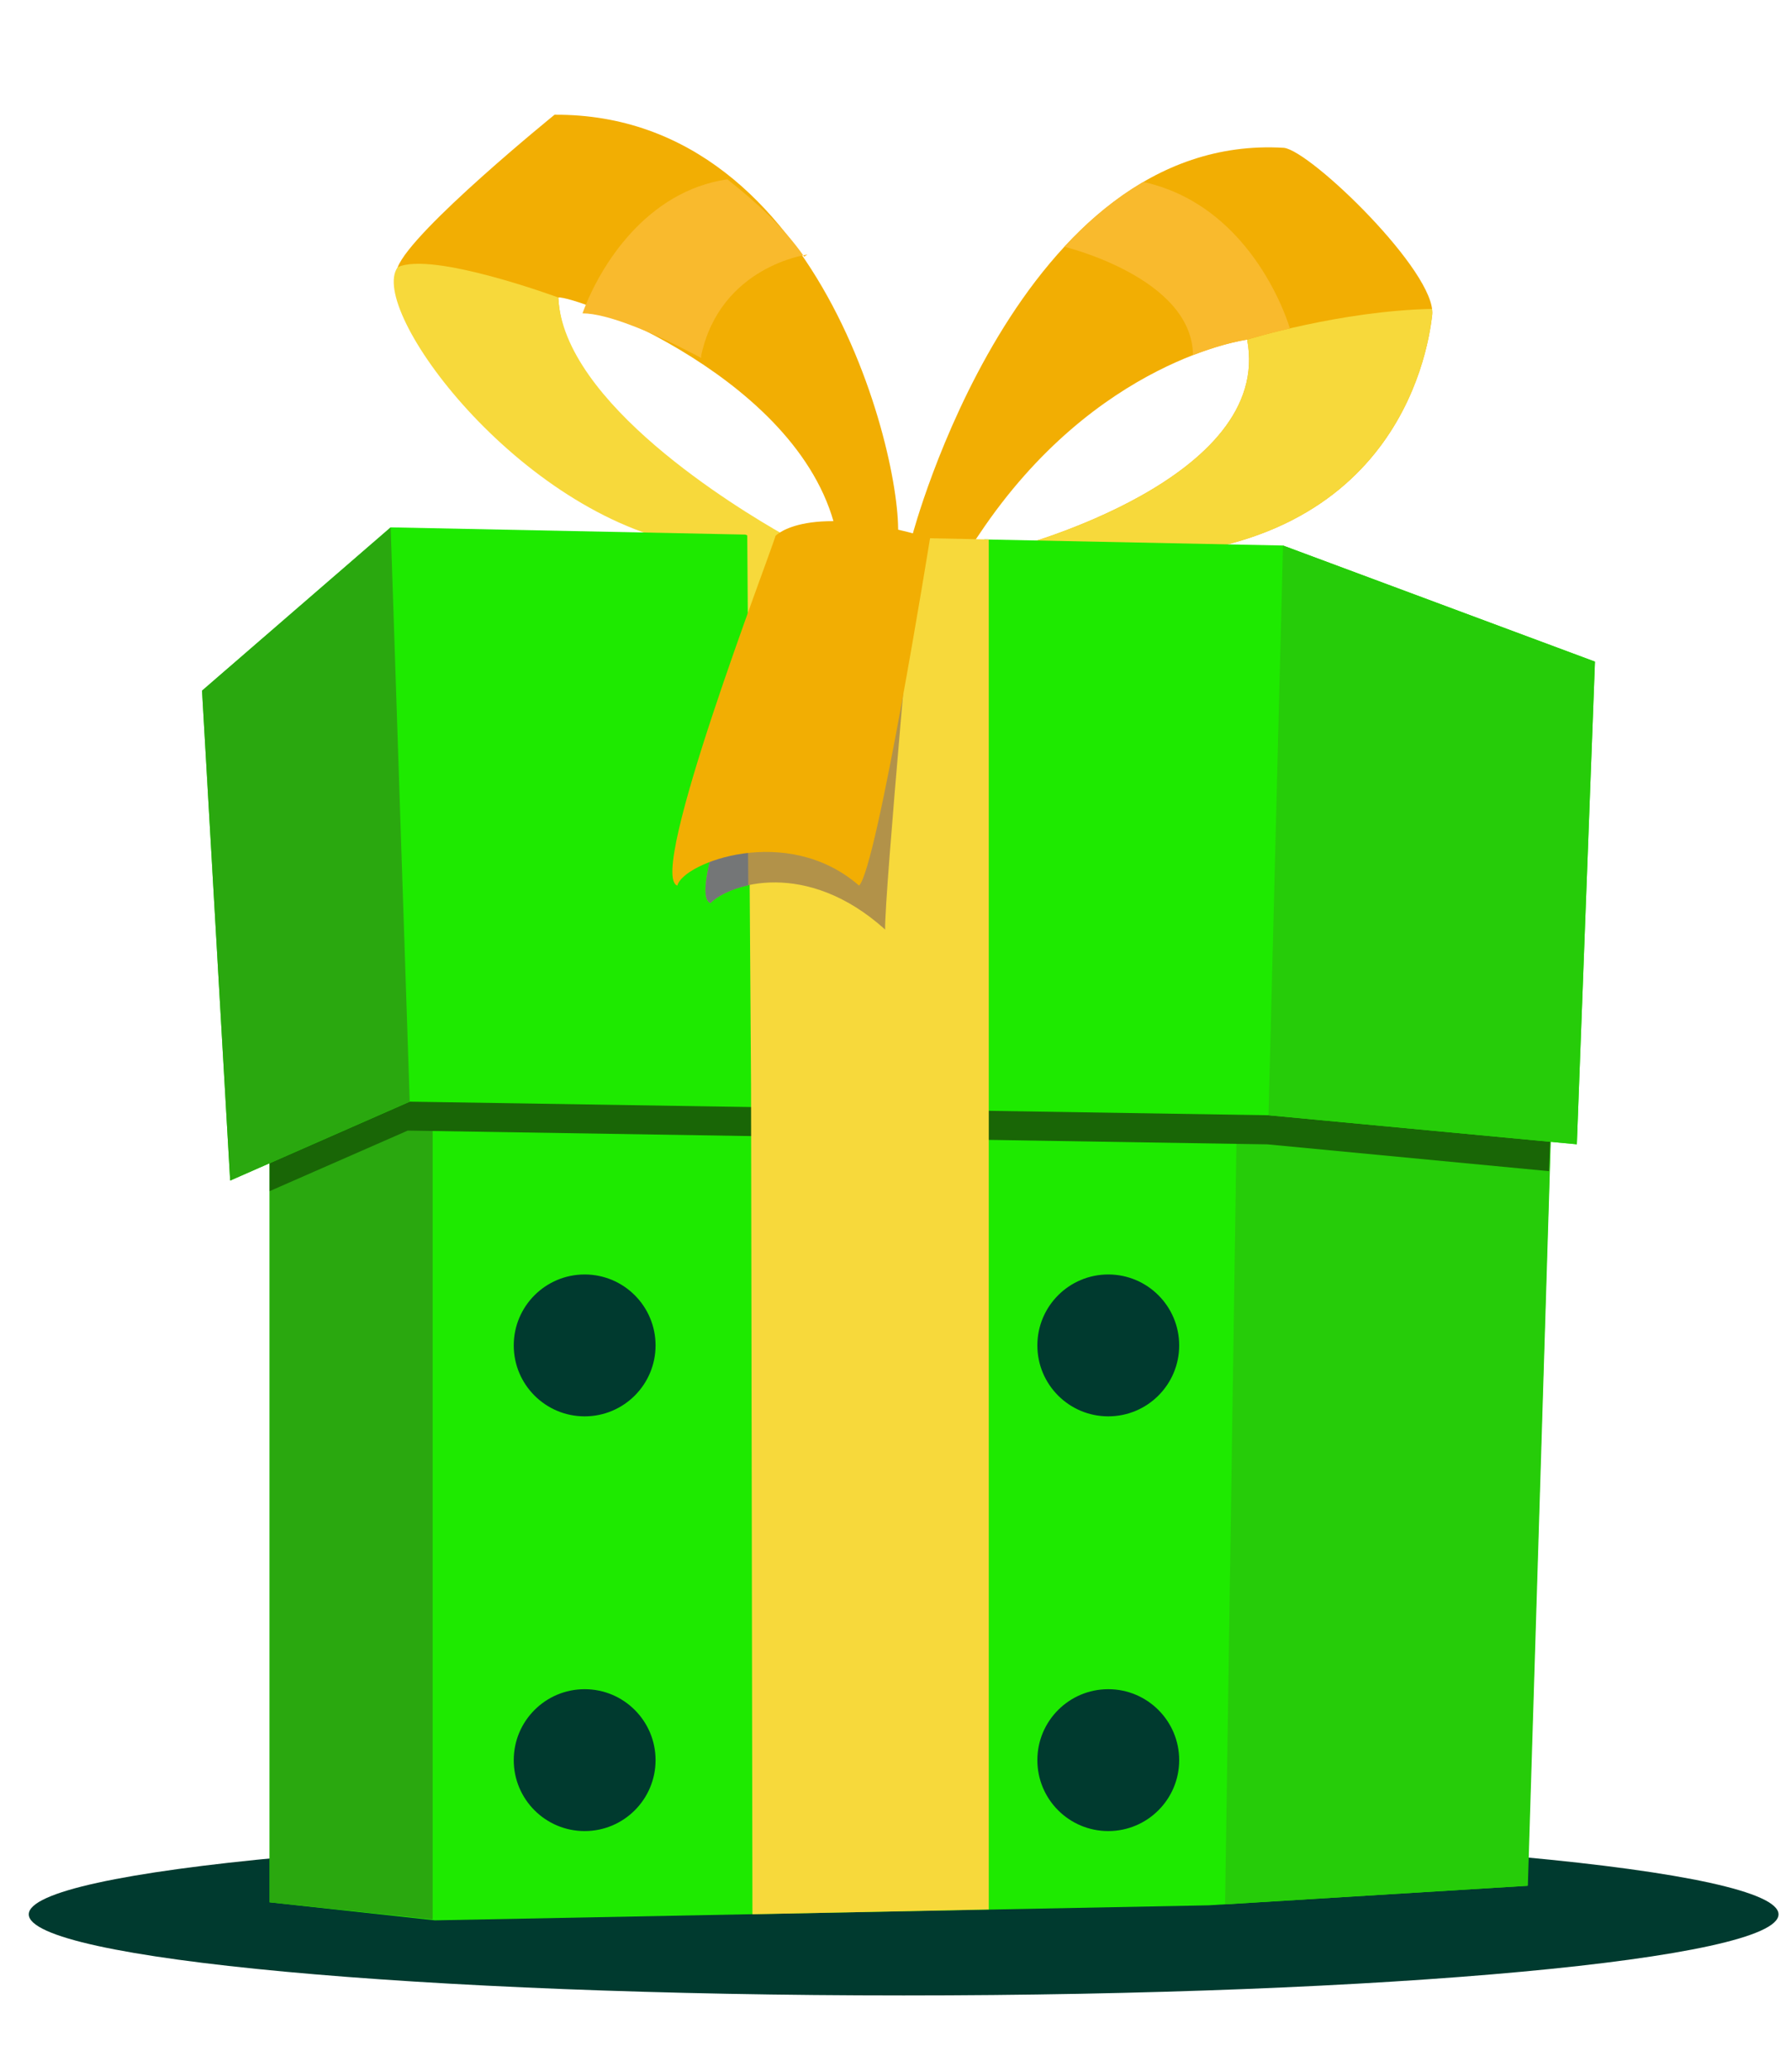 <?xml version="1.0" encoding="utf-8"?>
<!-- Generator: Adobe Illustrator 16.0.0, SVG Export Plug-In . SVG Version: 6.00 Build 0)  -->
<!DOCTYPE svg PUBLIC "-//W3C//DTD SVG 1.1//EN" "http://www.w3.org/Graphics/SVG/1.1/DTD/svg11.dtd">
<svg version="1.1" id="Capa_1" xmlns="http://www.w3.org/2000/svg" xmlns:xlink="http://www.w3.org/1999/xlink" x="0px" y="0px"
	 width="186.788px" height="216px" viewBox="0 0 186.788 216" enable-background="new 0 0 186.788 216" xml:space="preserve">
<path fill="#003A2F" d="M185.487,199.567c0,4.669-40.852,8.453-91.243,8.453C43.851,208.02,3,204.236,3,199.567
	s40.851-8.453,91.244-8.453C144.636,191.114,185.487,194.898,185.487,199.567"/>
<path fill="#F2AE03" d="M95.134,55.868c0,0,11.08-42.145,38.769-40.458c2.815,0.316,15.957,13.036,15.464,17.418
	c-0.493,4.379-4.174,25.823-34.212,25.294c-30.035-0.53-9.385-1.057-9.385-1.057s27.093-7.088,24.298-21.659
	c0,0-15.751,2.028-27.945,20.298C89.927,73.972,95.134,55.868,95.134,55.868"/>
<path fill="#F7D93B" d="M149.366,32.827c0.021-0.19,0.008-0.402-0.021-0.623c-9.6,0.2-19.277,3.202-19.277,3.202
	c2.795,14.571-24.297,21.659-24.297,21.659s-0.09,0.002-0.248,0.006l-0.869,0.808c2.481,0.08,5.893,0.161,10.501,0.242
	C145.192,58.652,148.873,37.207,149.366,32.827"/>
<path fill="#F2AE03" d="M93.569,56.63c1.132-6.304-7.203-44.836-35.733-44.669c0,0-14.874,12.055-16.363,15.899
	c-1.489,3.845,11.639,19.704,19.981,21.994c9.231,2.535,18.976,5.297,18.976,5.297S58.855,44.18,58.226,31.014
	c1.715-0.229,25.855,8.593,29.086,24.913C90.545,72.247,93.569,56.63,93.569,56.63"/>
<path fill="#F7D93B" d="M71.99,56.814c6.936,1.225,4.626-0.768,8.169,0l1.608-1.055C76.779,52.928,58.751,42,58.226,31.014
	c0,0-13.181-4.863-16.753-3.152C38.293,32.205,54.047,53.648,71.99,56.814"/>
<polygon fill="#1EEA00" points="28.121,120.17 28.121,198.313 45.356,200.193 126.041,198.626 159.291,196.589 161.871,113.693
	31.677,110.873 "/>
<polygon fill="#26CC09" points="159.344,196.588 161.897,113.693 133.043,113.067 128.985,116.769 127.767,198.527 "/>
<polygon fill="#2AA80F" points="28.121,120.17 28.121,198.313 45.121,200.099 45.121,113.066 35.108,110.937 31.791,110.873 "/>
<polygon fill="#196606" points="28.121,119.29 28.121,124.174 42.519,117.863 132.19,119.298 161.549,122.092 161.871,113.425
	31.677,110.873 "/>
<polygon fill="#1EEA00" points="21.072,72 40.744,54.977 77.721,55.729 89.302,60.221 102.7,56.236 133.808,56.869 166.342,68.975
	164.451,119.29 132.296,116.263 42.73,114.845 24.004,123.073 "/>
<polygon fill="#2AA80F" points="21.072,72 24.004,123.073 42.73,114.845 40.744,54.977 "/>
<polygon fill="#26CC09" points="166.342,68.974 133.808,56.869 132.296,116.263 164.451,119.29 "/>
<polygon fill="#F7D93B" points="77.932,55.729 78.328,113.034 78.473,199.558 103.121,199.059 103.121,115.793 103.121,113.806
	103.121,56.236 "/>
<path fill="#B29249" d="M74.1,94.139c2.006-2.037,10.023-4.611,18.212,2.764c-0.085-3.617,3.272-40.014,3.308-40.811l-9.002-0.229
	C85.959,58.208,70.574,92.997,74.1,94.139"/>
<path fill="#747677" d="M74.1,94.139c0.684-0.695,2.078-1.443,3.929-1.847l0.013-0.014L78,87.125l-3.588,1.122
	C73.51,91.57,73.239,93.861,74.1,94.139"/>
<path fill="#F2AE03" d="M70.646,92.322c0.557-2.359,11.424-6.552,18.948,0c1.863-1.753,7.403-36.218,7.403-36.218
	c-12.826-3.849-16.115-0.24-16.115-0.24C80.276,57.947,67.407,91.306,70.646,92.322"/>
<path fill="#F9BA2D" d="M124.417,37.021c3.425-1.328,5.649-1.615,5.649-1.615s1.738-0.537,4.456-1.17l0.001-0.001
	c0,0-3.602-12.684-15.275-15.267c-3.063,1.786-5.808,4.121-8.244,6.756C111.004,25.724,124.353,28.942,124.417,37.021"/>
<path fill="#F9BA2D" d="M75.856,18.694c-8.404,1.22-13.288,8.973-15.106,13.973h0.003c2.582,0,7.368,1.973,12.368,4.649V37.17
	v-0.075c2-9.331,11-10.549,11.087-10.562c-0.002-0.003-0.332,0.23-0.334,0.229C81.716,23.665,78.838,21.042,75.856,18.694"/>
<path fill="#003A2F" d="M68.37,183.491c0,4.084-3.311,7.395-7.395,7.395s-7.395-3.311-7.395-7.395s3.311-7.396,7.395-7.396
	S68.37,179.407,68.37,183.491"/>
<path fill="#003A2F" d="M68.37,140.257c0,4.084-3.311,7.395-7.395,7.395s-7.395-3.311-7.395-7.395s3.311-7.396,7.395-7.396
	S68.37,136.173,68.37,140.257"/>
<path fill="#003A2F" d="M122.98,183.491c0,4.084-3.312,7.395-7.396,7.395s-7.395-3.311-7.395-7.395s3.311-7.396,7.395-7.396
	S122.98,179.407,122.98,183.491"/>
<path fill="#003A2F" d="M122.98,140.257c0,4.084-3.312,7.395-7.396,7.395s-7.395-3.311-7.395-7.395s3.311-7.396,7.395-7.396
	S122.98,136.173,122.98,140.257"/>
</svg>
